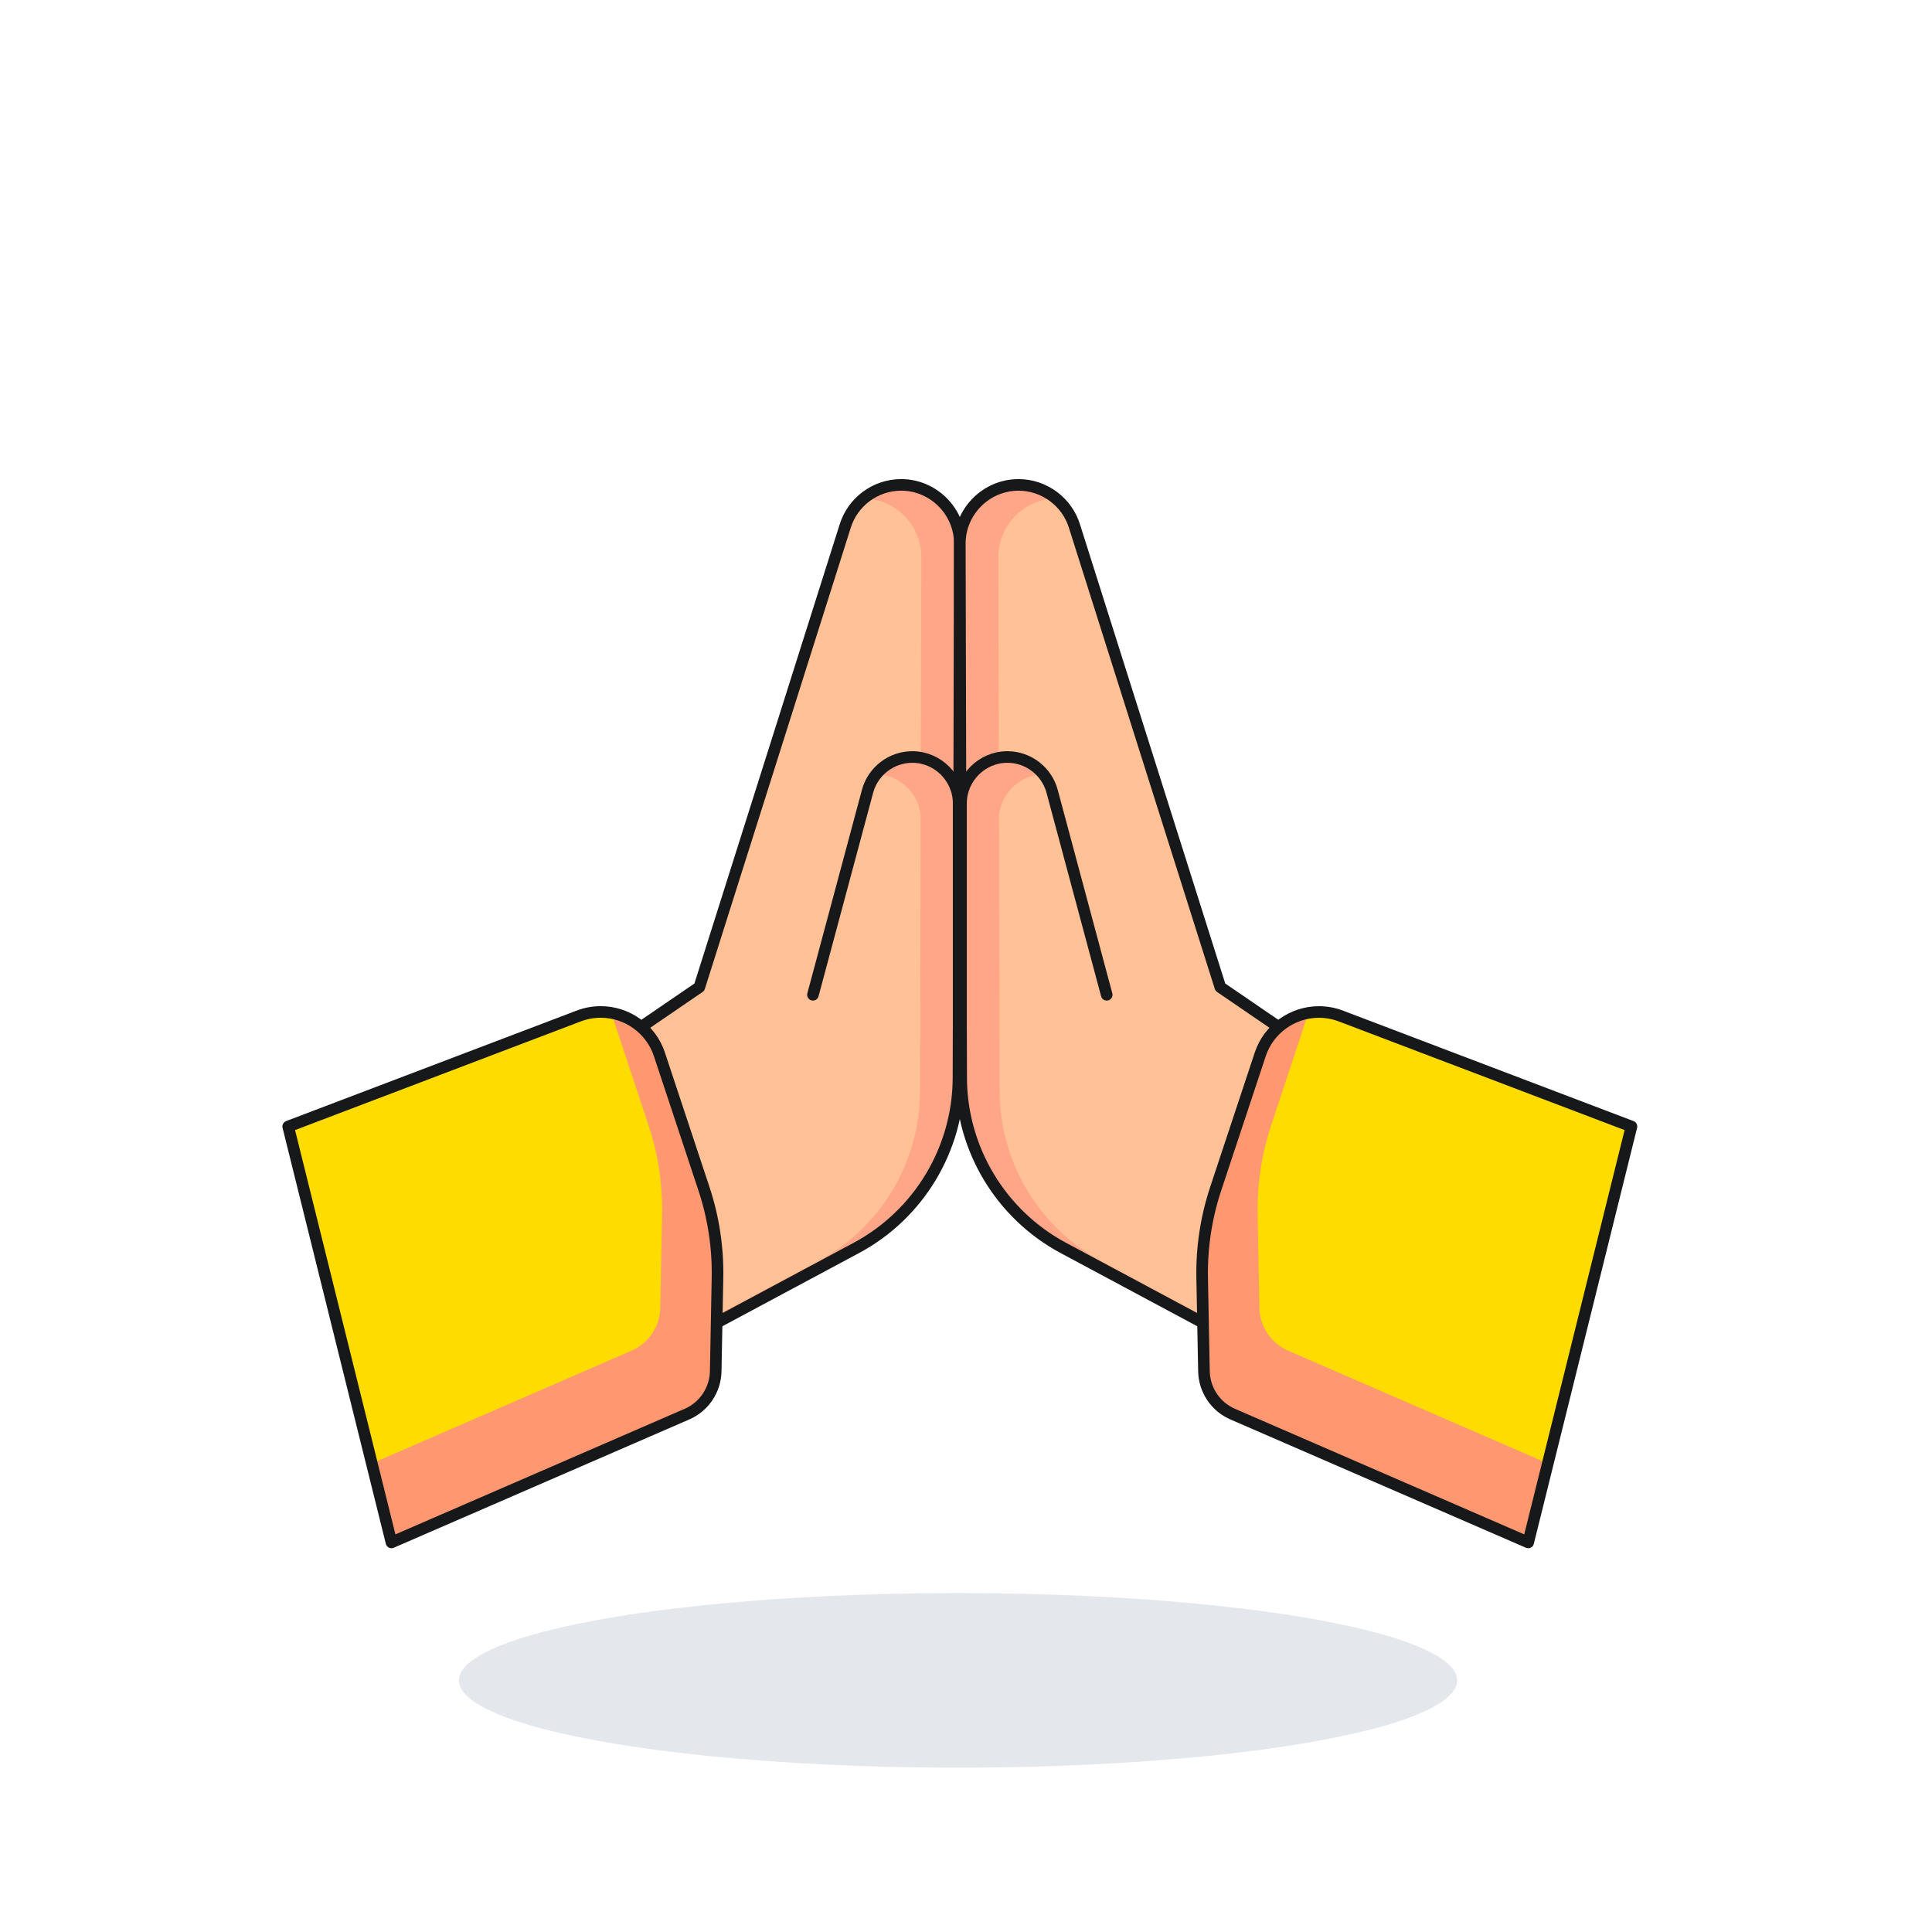 <?xml version="1.0" encoding="UTF-8" standalone="no"?><!DOCTYPE svg PUBLIC "-//W3C//DTD SVG 1.1//EN" "http://www.w3.org/Graphics/SVG/1.1/DTD/svg11.dtd"><svg width="100%" height="100%" viewBox="0 0 4167 4167" version="1.1" xmlns="http://www.w3.org/2000/svg" xmlns:xlink="http://www.w3.org/1999/xlink" xml:space="preserve" xmlns:serif="http://www.serif.com/" style="fill-rule:evenodd;clip-rule:evenodd;stroke-linecap:round;stroke-linejoin:round;"><ellipse cx="2066.33" cy="3624.25" rx="1076.46" ry="188.333" style="fill:#e4e8ec;"/><path d="M1822.71,1135.46l-314.375,993.709l-382.583,261.625l59.917,655.041l661.125,-354.166c135.244,-72.422 220.12,-213.753 220.5,-367.167l2.875,-1152.08c-0,-0.042 -0,-0.084 -0,-0.125c-0,-69.373 -57.086,-126.459 -126.459,-126.459c0,0 0,0 0,0c-55.506,-0.011 -104.832,36.525 -121,89.625Z" style="fill:#ffc195;fill-rule:nonzero;"/><path d="M1943.71,1045.83c-29.488,0.001 -58.067,10.324 -80.75,29.167c68.631,1.221 124.378,58.109 124.209,126.75l-2.875,1152.08c-0.38,153.414 -85.256,294.746 -220.5,367.167l-579.459,310.292l1.334,14.541l661.125,-354.166c135.244,-72.422 220.12,-213.753 220.5,-367.167l2.875,-1152.08c-0,-0.042 -0,-0.084 -0,-0.125c-0,-69.373 -57.086,-126.459 -126.459,-126.459c0,0 0,0 0,0Z" style="fill:#ffa688;fill-rule:nonzero;"/><path d="M1822.71,1135.46l-314.375,993.709l-382.583,261.625l59.917,655.041l661.125,-354.166c135.244,-72.422 220.12,-213.753 220.5,-367.167l2.875,-1152.08c-0,-0.042 -0,-0.084 -0,-0.125c-0,-69.373 -57.086,-126.459 -126.459,-126.459c0,0 0,0 0,0c-55.506,-0.011 -104.832,36.525 -121,89.625Z" style="fill:none;fill-rule:nonzero;stroke:#171819;stroke-width:25px;"/><path d="M1422.25,2274.12l96.083,289.833c20.567,61.991 30.431,127.033 29.167,192.334l-3.833,201.458c-0.824,40.129 -25.06,76.262 -61.875,92.25l-637.5,276.75l-222.709,-897.083l626.584,-238.292c15.164,-5.779 31.257,-8.742 47.485,-8.742c57.367,-0 108.596,37.023 126.598,91.492Z" style="fill:#ffdc00;fill-rule:nonzero;"/><path d="M1518.33,2563.96l-96.083,-289.833c-15.454,-46.606 -55.451,-81.049 -103.833,-89.417l80.375,242.417c20.55,61.98 30.413,127.005 29.166,192.292l-3.916,201.416c-0.752,40.137 -24.968,76.307 -61.792,92.292l-560.167,243.292l42.334,170.375l637.5,-276.75c36.812,-16.007 61.033,-52.158 61.833,-92.292l3.833,-201.458c1.237,-65.306 -8.654,-130.348 -29.25,-192.334Z" style="fill:#ff9770;fill-rule:nonzero;"/><path d="M1422.25,2274.12l96.083,289.833c20.567,61.991 30.431,127.033 29.167,192.334l-3.833,201.458c-0.824,40.129 -25.06,76.262 -61.875,92.25l-637.5,276.75l-222.709,-897.083l626.584,-238.292c15.164,-5.779 31.257,-8.742 47.485,-8.742c57.367,-0 108.596,37.023 126.598,91.492Z" style="fill:none;fill-rule:nonzero;stroke:#171819;stroke-width:25px;"/><path d="M1967.62,1632.71c-29.98,0.025 -58.413,13.529 -77.375,36.75c53.401,2.049 96.206,46.56 96.167,100l-0,451.375l81.125,0l-0,-488.208c-0.046,-54.795 -45.122,-99.871 -99.917,-99.917Z" style="fill:#ffa688;fill-rule:nonzero;"/><path d="M1753.38,2145.58l117.708,-438.708c11.655,-43.583 51.428,-74.138 96.542,-74.167c54.858,0 100,45.142 100,100l0,488.125" style="fill:none;fill-rule:nonzero;stroke:#171819;stroke-width:25px;"/><path d="M2317.67,1135.46l314.375,993.709l382.583,261.625l-59.917,655.041l-661.125,-354.166c-135.244,-72.422 -220.12,-213.753 -220.5,-367.167l-2.916,-1152.08c-0,-0.014 -0,-0.028 -0,-0.042c-0,-69.403 57.097,-126.519 126.5,-126.542c55.506,-0.011 104.832,36.525 121,89.625Z" style="fill:#ffc195;fill-rule:nonzero;"/><path d="M2196.67,1045.83c29.488,0.001 58.067,10.324 80.75,29.167c-68.638,1.221 -124.397,58.102 -124.25,126.75l2.916,1152.08c0.38,153.414 85.256,294.746 220.5,367.167l579.459,310.25l-1.334,14.542l-661.125,-354.167c-135.244,-72.421 -220.12,-213.753 -220.5,-367.167l-2.916,-1152.08c-0,-69.403 57.097,-126.519 126.5,-126.542Z" style="fill:#ffa688;fill-rule:nonzero;"/><path d="M2317.67,1135.46l314.375,993.709l382.583,261.625l-59.917,655.041l-661.125,-354.166c-135.244,-72.422 -220.12,-213.753 -220.5,-367.167l-2.916,-1152.08c-0,-0.014 -0,-0.028 -0,-0.042c-0,-69.403 57.097,-126.519 126.5,-126.542c55.506,-0.011 104.832,36.525 121,89.625Z" style="fill:none;fill-rule:nonzero;stroke:#171819;stroke-width:25px;"/><path d="M2718.12,2274.12l-96.083,289.833c-20.547,61.996 -30.41,127.034 -29.167,192.334l3.875,201.458c0.816,40.119 25.034,76.25 61.833,92.25l637.5,276.75l222.709,-897.083l-626.709,-238.25c-15.135,-5.755 -31.193,-8.705 -47.386,-8.705c-57.337,0 -108.545,36.984 -126.572,91.413Z" style="fill:#ffdc00;fill-rule:nonzero;"/><path d="M2622.04,2563.96l96.083,-289.833c15.454,-46.606 55.451,-81.049 103.833,-89.417l-80.291,242.417c-20.551,61.98 -30.414,127.005 -29.167,192.292l3.875,201.458c0.751,40.137 24.968,76.306 61.792,92.292l560.125,243.25l-42.459,170.375l-637.25,-276.792c-36.812,-16.006 -61.033,-52.158 -61.833,-92.292l-3.875,-201.458c-1.238,-65.286 8.625,-130.31 29.167,-192.292Z" style="fill:#ff9770;fill-rule:nonzero;"/><path d="M2718.12,2274.12l-96.083,289.833c-20.547,61.996 -30.41,127.034 -29.167,192.334l3.875,201.458c0.816,40.119 25.034,76.25 61.833,92.25l637.5,276.75l222.709,-897.083l-626.709,-238.25c-15.135,-5.755 -31.193,-8.705 -47.386,-8.705c-57.337,0 -108.545,36.984 -126.572,91.413Z" style="fill:none;fill-rule:nonzero;stroke:#171819;stroke-width:25px;"/><path d="M2172.75,1632.71c29.936,0.062 58.316,13.563 77.25,36.75c-53.401,2.049 -96.206,46.56 -96.167,100l0,451.375l-81,0l0,-488.208c0.046,-54.795 45.122,-99.871 99.917,-99.917Z" style="fill:#ffa688;fill-rule:nonzero;"/><path d="M2387,2145.58l-117.708,-438.708c-11.655,-43.583 -51.428,-74.138 -96.542,-74.167c-54.858,0 -100,45.142 -100,100l0,488.125" style="fill:none;fill-rule:nonzero;stroke:#171819;stroke-width:25px;"/></svg>